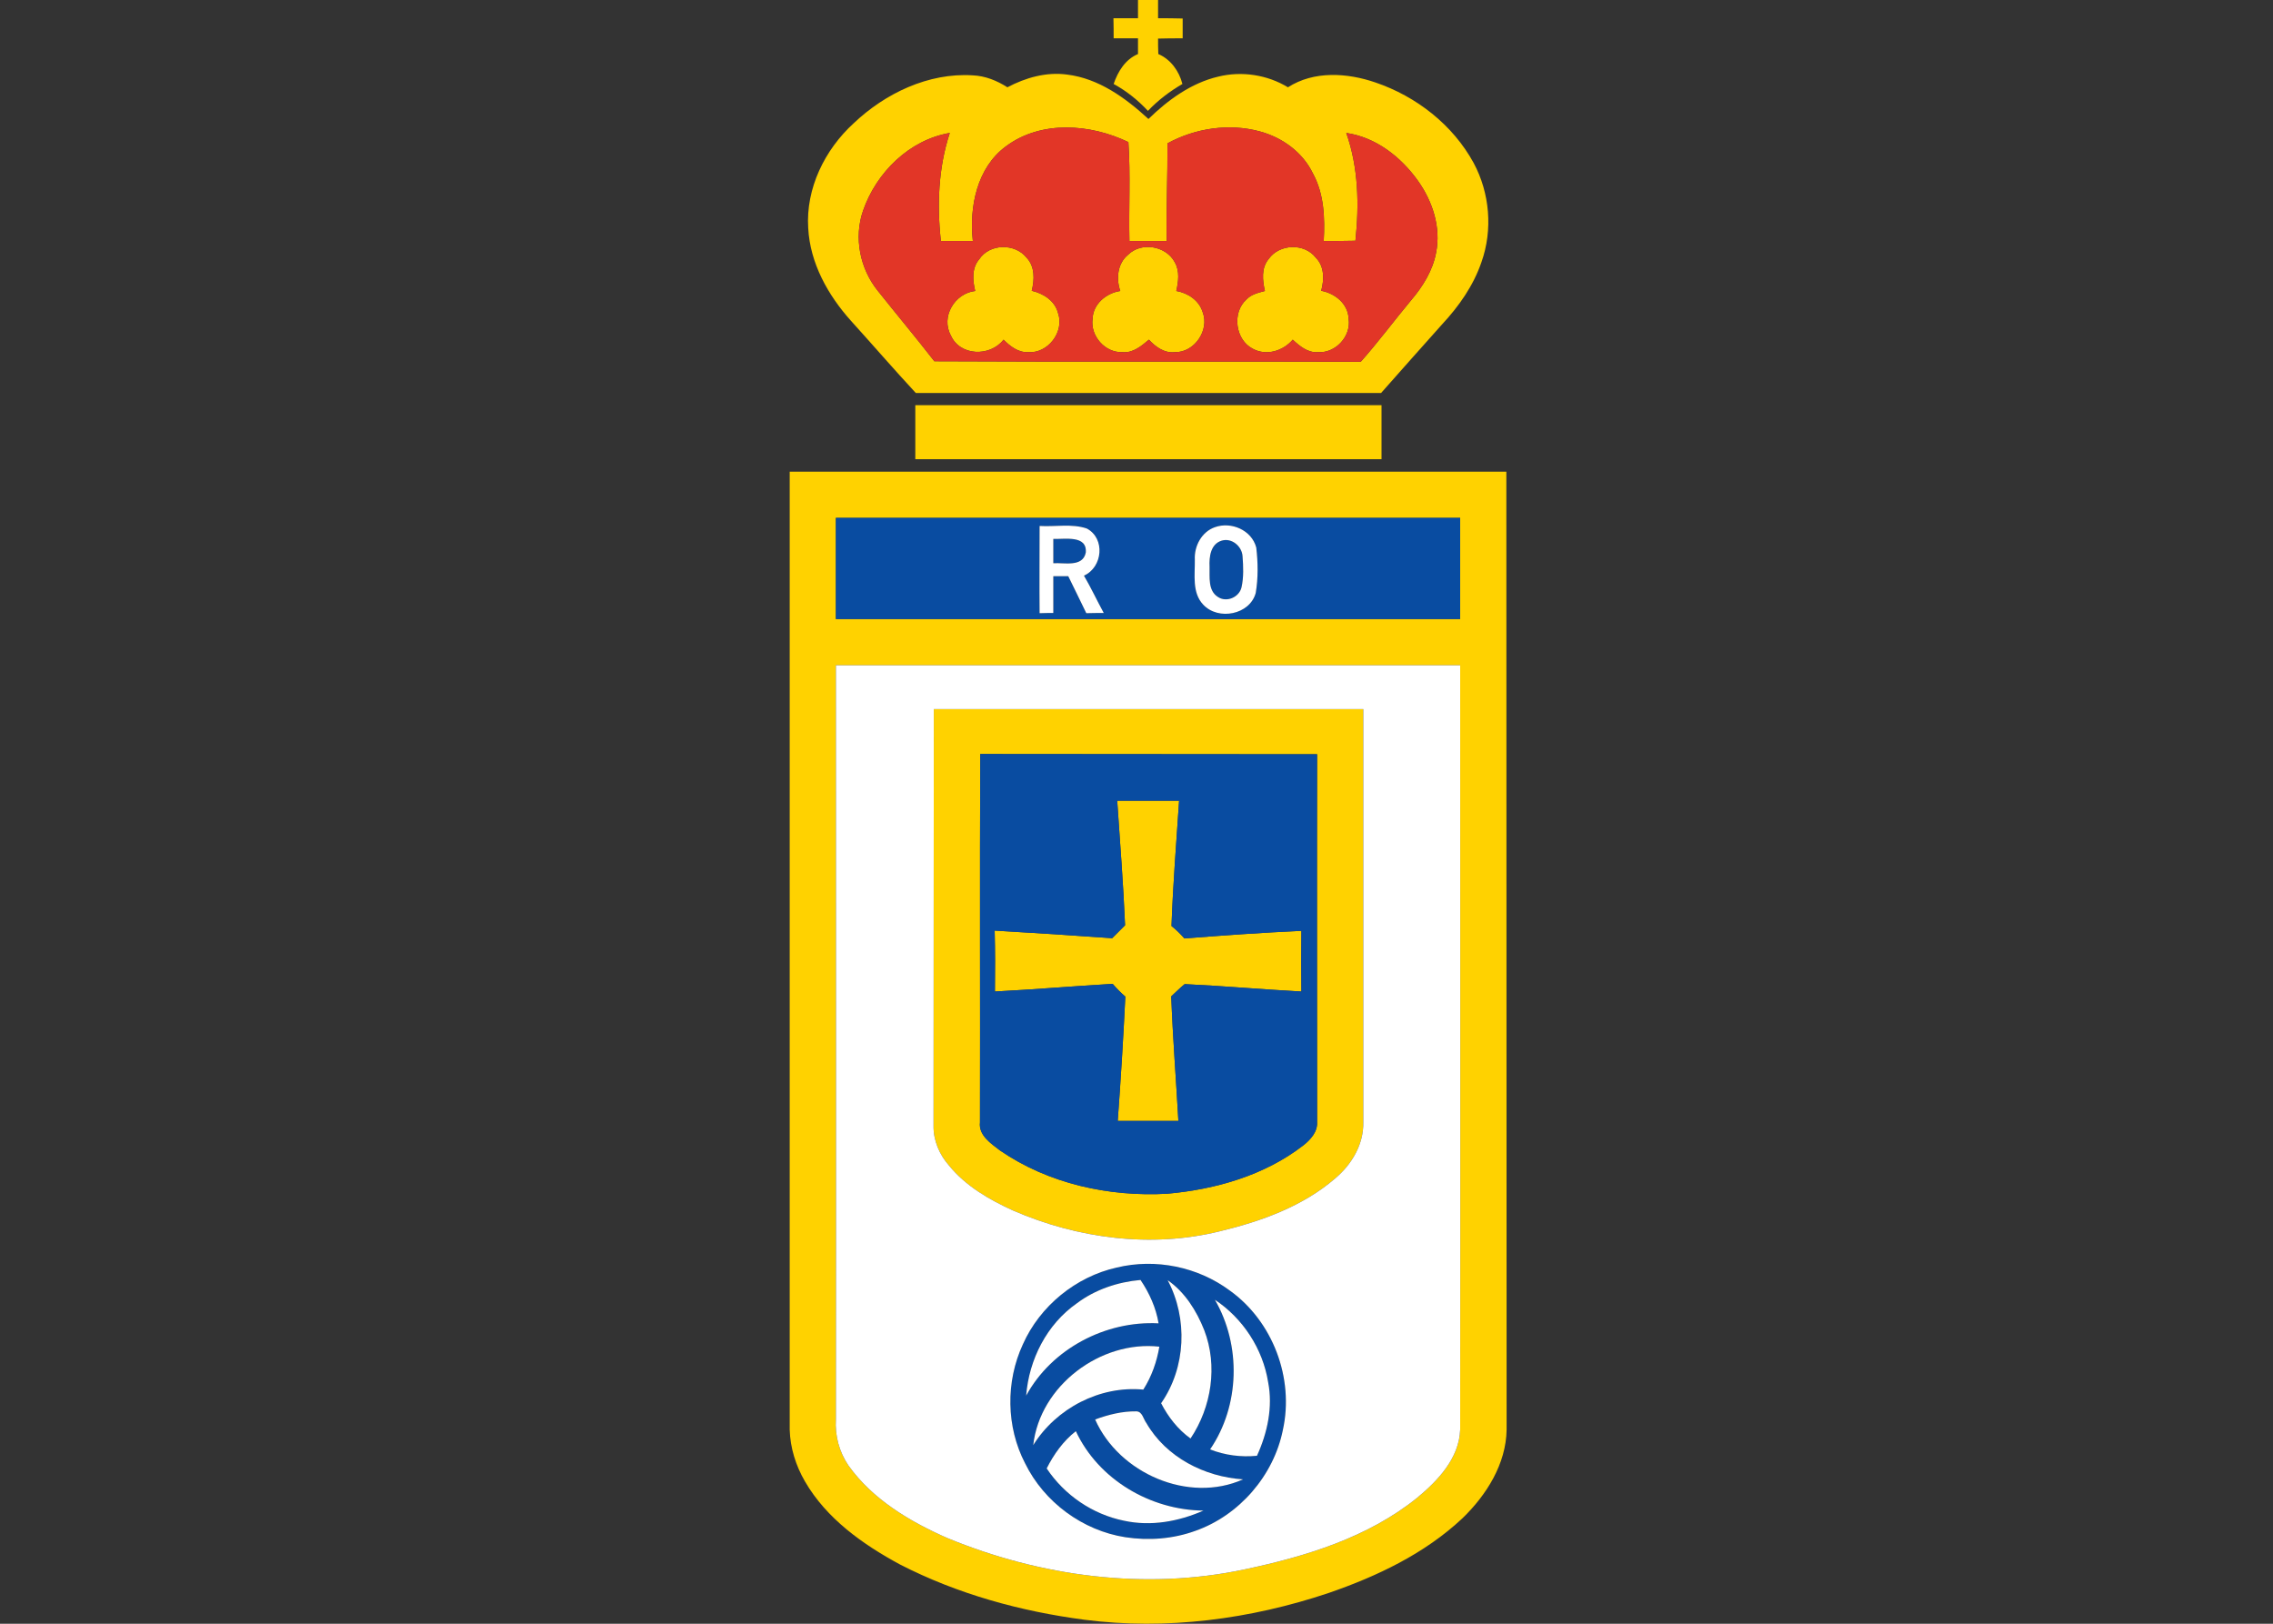 <?xml version="1.0" encoding="UTF-8"?>
<svg xmlns="http://www.w3.org/2000/svg" xmlns:xlink="http://www.w3.org/1999/xlink" width="35pt" height="25pt" viewBox="0 0 35 25" version="1.1">
<rect x="0" y="0" width="35" height="25" fill="#333333" stroke="none"/>
<g id="surface1">
<path style=" stroke:none;fill-rule:nonzero;fill:rgb(100%,82.353%,0%);fill-opacity:1;" d="M 17.523 0 C 17.625 0 17.73 0 17.832 0 C 17.832 0.094 17.832 0.188 17.832 0.281 C 17.957 0.281 18.082 0.281 18.211 0.285 C 18.211 0.387 18.211 0.488 18.211 0.59 C 18.082 0.59 17.957 0.59 17.832 0.594 C 17.832 0.672 17.832 0.754 17.836 0.832 C 18.027 0.914 18.156 1.094 18.207 1.293 C 18.012 1.406 17.832 1.543 17.676 1.707 C 17.523 1.543 17.348 1.402 17.148 1.293 C 17.215 1.098 17.328 0.914 17.523 0.832 C 17.523 0.75 17.523 0.672 17.523 0.59 C 17.398 0.59 17.273 0.59 17.148 0.59 C 17.148 0.488 17.148 0.387 17.145 0.281 C 17.273 0.281 17.398 0.281 17.523 0.281 C 17.523 0.188 17.523 0.094 17.523 0 Z M 17.523 0 "/>
<path style=" stroke:none;fill-rule:nonzero;fill:rgb(100%,82.353%,0%);fill-opacity:1;" d="M 13.145 1.898 C 13.629 1.438 14.297 1.117 14.977 1.16 C 15.172 1.168 15.352 1.242 15.512 1.344 C 15.793 1.195 16.113 1.105 16.43 1.148 C 16.918 1.207 17.332 1.508 17.684 1.832 C 17.984 1.539 18.344 1.277 18.758 1.18 C 19.121 1.09 19.516 1.152 19.832 1.344 C 20.234 1.086 20.746 1.121 21.18 1.27 C 21.809 1.484 22.371 1.922 22.691 2.508 C 22.941 2.973 22.988 3.539 22.812 4.035 C 22.688 4.398 22.465 4.715 22.207 4.992 C 21.895 5.344 21.578 5.695 21.266 6.051 C 18.879 6.051 16.488 6.051 14.102 6.051 C 13.762 5.684 13.438 5.309 13.105 4.941 C 12.75 4.547 12.473 4.051 12.445 3.512 C 12.406 2.902 12.699 2.305 13.145 1.898 M 15.488 2.254 C 15.043 2.582 14.922 3.188 14.98 3.711 C 14.816 3.711 14.652 3.711 14.488 3.711 C 14.426 3.156 14.449 2.582 14.625 2.047 C 14.004 2.152 13.492 2.656 13.289 3.246 C 13.145 3.66 13.242 4.137 13.516 4.477 C 13.805 4.84 14.102 5.195 14.387 5.562 C 16.578 5.574 18.766 5.562 20.953 5.57 C 21.223 5.266 21.469 4.934 21.73 4.621 C 21.91 4.41 22.062 4.164 22.113 3.891 C 22.191 3.5 22.059 3.098 21.832 2.781 C 21.57 2.414 21.184 2.113 20.73 2.047 C 20.918 2.578 20.93 3.152 20.871 3.707 C 20.707 3.711 20.543 3.711 20.383 3.711 C 20.402 3.359 20.391 2.988 20.215 2.668 C 20.059 2.344 19.746 2.117 19.398 2.023 C 18.926 1.895 18.406 1.973 17.977 2.207 C 17.98 2.707 17.957 3.207 17.965 3.711 C 17.773 3.711 17.582 3.711 17.391 3.711 C 17.379 3.203 17.41 2.695 17.375 2.188 C 16.789 1.906 16.031 1.848 15.488 2.254 Z M 15.488 2.254 "/>
<path style=" stroke:none;fill-rule:nonzero;fill:rgb(100%,82.353%,0%);fill-opacity:1;" d="M 15.078 3.992 C 15.238 3.75 15.625 3.742 15.805 3.965 C 15.938 4.102 15.93 4.305 15.887 4.477 C 16.07 4.52 16.246 4.633 16.293 4.824 C 16.391 5.109 16.137 5.445 15.832 5.422 C 15.68 5.43 15.555 5.332 15.453 5.23 C 15.246 5.496 14.781 5.484 14.641 5.164 C 14.484 4.879 14.699 4.516 15.016 4.48 C 14.977 4.316 14.961 4.129 15.078 3.992 Z M 15.078 3.992 "/>
<path style=" stroke:none;fill-rule:nonzero;fill:rgb(100%,82.353%,0%);fill-opacity:1;" d="M 17.371 3.922 C 17.574 3.719 17.957 3.785 18.09 4.039 C 18.168 4.176 18.145 4.336 18.113 4.48 C 18.293 4.512 18.465 4.625 18.52 4.809 C 18.625 5.086 18.391 5.43 18.09 5.422 C 17.93 5.441 17.793 5.34 17.691 5.23 C 17.574 5.328 17.445 5.438 17.285 5.422 C 17.016 5.434 16.785 5.172 16.824 4.906 C 16.832 4.68 17.035 4.512 17.25 4.48 C 17.184 4.289 17.207 4.055 17.371 3.922 Z M 17.371 3.922 "/>
<path style=" stroke:none;fill-rule:nonzero;fill:rgb(100%,82.353%,0%);fill-opacity:1;" d="M 19.535 3.988 C 19.699 3.754 20.086 3.738 20.262 3.969 C 20.395 4.102 20.391 4.305 20.344 4.477 C 20.555 4.516 20.758 4.676 20.766 4.906 C 20.809 5.176 20.566 5.441 20.293 5.422 C 20.137 5.434 20.012 5.328 19.906 5.23 C 19.758 5.402 19.504 5.484 19.293 5.371 C 19.02 5.234 18.969 4.812 19.191 4.613 C 19.266 4.531 19.375 4.508 19.477 4.48 C 19.441 4.316 19.418 4.129 19.535 3.988 Z M 19.535 3.988 "/>
<path style=" stroke:none;fill-rule:nonzero;fill:rgb(100%,82.353%,0%);fill-opacity:1;" d="M 14.094 6.238 C 16.488 6.238 18.883 6.238 21.273 6.238 C 21.273 6.516 21.273 6.793 21.273 7.07 C 18.883 7.07 16.488 7.07 14.094 7.07 C 14.094 6.793 14.094 6.516 14.094 6.238 Z M 14.094 6.238 "/>
<path style=" stroke:none;fill-rule:nonzero;fill:rgb(100%,82.353%,0%);fill-opacity:1;" d="M 12.16 7.262 C 15.84 7.262 19.516 7.262 23.195 7.262 C 23.199 12.176 23.195 17.094 23.199 22.012 C 23.191 22.539 22.891 23.016 22.52 23.375 C 21.938 23.922 21.203 24.27 20.457 24.527 C 19.254 24.93 17.961 25.102 16.695 24.938 C 15.715 24.809 14.746 24.543 13.863 24.09 C 13.289 23.781 12.727 23.383 12.395 22.809 C 12.254 22.566 12.168 22.293 12.16 22.012 C 12.16 17.094 12.16 12.18 12.16 7.262 M 12.871 7.973 C 12.871 8.492 12.871 9.012 12.871 9.531 C 16.074 9.531 19.281 9.531 22.484 9.531 C 22.484 9.012 22.484 8.492 22.484 7.973 C 19.281 7.973 16.074 7.973 12.871 7.973 M 12.871 10.242 C 12.871 14.113 12.875 17.98 12.871 21.852 C 12.855 22.102 12.922 22.355 13.066 22.566 C 13.438 23.086 14.008 23.426 14.586 23.68 C 16.02 24.273 17.633 24.488 19.16 24.164 C 20.105 23.965 21.066 23.672 21.824 23.059 C 22.145 22.793 22.469 22.449 22.484 22.012 C 22.488 18.09 22.484 14.168 22.484 10.242 C 19.281 10.242 16.078 10.242 12.871 10.242 Z M 12.871 10.242 "/>
<path style=" stroke:none;fill-rule:nonzero;fill:rgb(100%,82.353%,0%);fill-opacity:1;" d="M 14.379 10.918 C 16.582 10.918 18.789 10.918 20.992 10.918 C 20.992 13.039 20.992 15.156 20.992 17.277 C 21 17.617 20.816 17.926 20.562 18.141 C 20.062 18.574 19.418 18.805 18.785 18.957 C 17.727 19.219 16.594 19.07 15.598 18.637 C 15.23 18.469 14.871 18.262 14.613 17.945 C 14.465 17.777 14.371 17.559 14.375 17.332 C 14.379 15.191 14.375 13.055 14.379 10.918 M 15.09 17.281 C 15.066 17.48 15.258 17.605 15.395 17.711 C 16.145 18.227 17.078 18.43 17.977 18.379 C 18.719 18.312 19.469 18.098 20.066 17.637 C 20.176 17.551 20.289 17.43 20.281 17.277 C 20.281 15.387 20.277 13.5 20.281 11.613 C 18.551 11.609 16.82 11.613 15.094 11.609 C 15.086 13.5 15.094 15.391 15.09 17.281 Z M 15.09 17.281 "/>
<path style=" stroke:none;fill-rule:nonzero;fill:rgb(100%,82.353%,0%);fill-opacity:1;" d="M 17.203 12.328 C 17.523 12.328 17.84 12.328 18.156 12.328 C 18.113 12.973 18.062 13.613 18.039 14.258 C 18.109 14.312 18.176 14.379 18.238 14.449 C 18.836 14.402 19.438 14.359 20.039 14.332 C 20.035 14.645 20.035 14.953 20.039 15.266 C 19.438 15.234 18.84 15.18 18.242 15.152 C 18.168 15.211 18.105 15.277 18.035 15.34 C 18.059 15.98 18.109 16.617 18.145 17.258 C 17.832 17.258 17.52 17.258 17.211 17.258 C 17.258 16.621 17.297 15.984 17.328 15.344 C 17.258 15.285 17.195 15.219 17.133 15.148 C 16.527 15.184 15.926 15.234 15.32 15.266 C 15.324 14.953 15.324 14.641 15.316 14.328 C 15.922 14.363 16.523 14.402 17.125 14.445 C 17.191 14.379 17.258 14.312 17.324 14.246 C 17.297 13.605 17.246 12.969 17.203 12.328 Z M 17.203 12.328 "/>
<path style=" stroke:none;fill-rule:nonzero;fill:rgb(88.627%,21.176%,15.294%);fill-opacity:1;" d="M 15.488 2.254 C 16.031 1.848 16.789 1.906 17.375 2.188 C 17.41 2.695 17.379 3.203 17.391 3.711 C 17.582 3.711 17.773 3.711 17.965 3.711 C 17.957 3.207 17.98 2.707 17.977 2.207 C 18.406 1.973 18.926 1.895 19.398 2.023 C 19.746 2.117 20.059 2.344 20.215 2.668 C 20.391 2.988 20.402 3.359 20.383 3.711 C 20.543 3.711 20.707 3.711 20.871 3.707 C 20.93 3.152 20.918 2.578 20.73 2.047 C 21.184 2.113 21.57 2.414 21.832 2.781 C 22.059 3.098 22.191 3.5 22.113 3.891 C 22.062 4.164 21.91 4.41 21.73 4.621 C 21.469 4.934 21.223 5.266 20.953 5.57 C 18.766 5.562 16.578 5.574 14.387 5.562 C 14.102 5.195 13.805 4.84 13.516 4.477 C 13.242 4.137 13.145 3.66 13.289 3.246 C 13.492 2.656 14.004 2.152 14.625 2.047 C 14.449 2.582 14.426 3.156 14.488 3.711 C 14.652 3.711 14.816 3.711 14.98 3.711 C 14.922 3.188 15.043 2.582 15.488 2.254 M 15.078 3.992 C 14.961 4.129 14.977 4.316 15.016 4.48 C 14.699 4.516 14.484 4.879 14.641 5.164 C 14.781 5.484 15.246 5.496 15.453 5.23 C 15.555 5.332 15.68 5.43 15.832 5.422 C 16.137 5.445 16.391 5.109 16.293 4.824 C 16.246 4.633 16.07 4.52 15.887 4.477 C 15.93 4.305 15.938 4.102 15.805 3.965 C 15.625 3.742 15.238 3.75 15.078 3.992 M 17.371 3.922 C 17.207 4.055 17.184 4.289 17.25 4.48 C 17.035 4.512 16.832 4.68 16.824 4.906 C 16.785 5.172 17.016 5.434 17.285 5.422 C 17.445 5.438 17.574 5.328 17.691 5.23 C 17.793 5.34 17.93 5.441 18.09 5.422 C 18.391 5.43 18.625 5.086 18.52 4.809 C 18.465 4.625 18.293 4.512 18.113 4.48 C 18.145 4.336 18.168 4.176 18.09 4.039 C 17.957 3.785 17.574 3.719 17.371 3.922 M 19.535 3.988 C 19.418 4.129 19.441 4.316 19.477 4.48 C 19.375 4.508 19.266 4.531 19.191 4.613 C 18.969 4.812 19.02 5.234 19.293 5.371 C 19.504 5.484 19.758 5.402 19.906 5.23 C 20.012 5.328 20.137 5.434 20.293 5.422 C 20.566 5.441 20.809 5.176 20.766 4.906 C 20.758 4.676 20.555 4.516 20.344 4.477 C 20.391 4.305 20.395 4.102 20.262 3.969 C 20.086 3.738 19.699 3.754 19.535 3.988 Z M 19.535 3.988 "/>
<path style=" stroke:none;fill-rule:nonzero;fill:rgb(3.529%,29.804%,63.137%);fill-opacity:1;" d="M 12.871 7.973 C 16.074 7.973 19.281 7.973 22.484 7.973 C 22.484 8.492 22.484 9.012 22.484 9.531 C 19.281 9.531 16.074 9.531 12.871 9.531 C 12.871 9.012 12.871 8.492 12.871 7.973 M 16.008 8.098 C 16.008 8.543 16.004 8.992 16.008 9.441 C 16.062 9.438 16.168 9.438 16.219 9.438 C 16.219 9.25 16.219 9.059 16.219 8.871 C 16.297 8.871 16.375 8.871 16.449 8.871 C 16.543 9.059 16.633 9.25 16.727 9.441 C 16.816 9.438 16.906 9.438 16.996 9.438 C 16.891 9.246 16.801 9.051 16.691 8.863 C 16.98 8.734 17.023 8.289 16.734 8.137 C 16.504 8.059 16.25 8.113 16.008 8.098 M 18.707 8.117 C 18.504 8.188 18.387 8.406 18.398 8.617 C 18.402 8.848 18.352 9.125 18.527 9.309 C 18.758 9.559 19.246 9.465 19.336 9.129 C 19.375 8.898 19.371 8.66 19.344 8.43 C 19.273 8.16 18.957 8.027 18.707 8.117 Z M 18.707 8.117 "/>
<path style=" stroke:none;fill-rule:nonzero;fill:rgb(3.529%,29.804%,63.137%);fill-opacity:1;" d="M 16.219 8.297 C 16.395 8.305 16.742 8.234 16.719 8.508 C 16.672 8.738 16.387 8.66 16.219 8.672 C 16.219 8.547 16.219 8.422 16.219 8.297 Z M 16.219 8.297 "/>
<path style=" stroke:none;fill-rule:nonzero;fill:rgb(3.529%,29.804%,63.137%);fill-opacity:1;" d="M 18.812 8.324 C 18.965 8.277 19.125 8.41 19.133 8.566 C 19.145 8.723 19.152 8.887 19.117 9.043 C 19.082 9.195 18.887 9.281 18.754 9.191 C 18.598 9.094 18.629 8.883 18.625 8.727 C 18.617 8.574 18.641 8.375 18.812 8.324 Z M 18.812 8.324 "/>
<path style=" stroke:none;fill-rule:nonzero;fill:rgb(3.529%,29.804%,63.137%);fill-opacity:1;" d="M 15.09 17.281 C 15.094 15.391 15.086 13.5 15.094 11.609 C 16.82 11.613 18.551 11.609 20.281 11.613 C 20.277 13.5 20.281 15.387 20.281 17.277 C 20.289 17.43 20.176 17.551 20.066 17.637 C 19.469 18.098 18.719 18.312 17.977 18.379 C 17.078 18.43 16.145 18.227 15.395 17.711 C 15.258 17.605 15.066 17.48 15.09 17.281 M 17.203 12.328 C 17.246 12.969 17.297 13.605 17.324 14.246 C 17.258 14.312 17.191 14.379 17.125 14.445 C 16.523 14.402 15.922 14.363 15.316 14.328 C 15.324 14.641 15.324 14.953 15.32 15.266 C 15.926 15.234 16.527 15.184 17.133 15.148 C 17.195 15.219 17.258 15.285 17.328 15.344 C 17.297 15.984 17.258 16.621 17.211 17.258 C 17.52 17.258 17.832 17.258 18.145 17.258 C 18.109 16.617 18.059 15.98 18.035 15.34 C 18.105 15.277 18.168 15.211 18.242 15.152 C 18.84 15.18 19.438 15.234 20.039 15.266 C 20.035 14.953 20.035 14.645 20.039 14.332 C 19.438 14.359 18.836 14.402 18.238 14.449 C 18.176 14.379 18.109 14.312 18.039 14.258 C 18.062 13.613 18.113 12.973 18.156 12.328 C 17.84 12.328 17.523 12.328 17.203 12.328 Z M 17.203 12.328 "/>
<path style=" stroke:none;fill-rule:nonzero;fill:rgb(3.529%,29.804%,63.137%);fill-opacity:1;" d="M 17.195 19.516 C 17.793 19.371 18.445 19.504 18.938 19.871 C 19.598 20.344 19.93 21.219 19.754 22.016 C 19.613 22.719 19.082 23.332 18.406 23.57 C 18.062 23.695 17.688 23.723 17.328 23.668 C 16.672 23.566 16.078 23.129 15.785 22.531 C 15.492 21.969 15.484 21.273 15.75 20.699 C 16.012 20.109 16.566 19.656 17.195 19.516 M 16.582 20.066 C 16.117 20.391 15.844 20.934 15.801 21.488 C 16.195 20.766 17.023 20.332 17.84 20.375 C 17.801 20.137 17.699 19.91 17.562 19.707 C 17.211 19.738 16.863 19.855 16.582 20.066 M 17.98 19.711 C 18.293 20.301 18.262 21.055 17.879 21.605 C 17.988 21.816 18.137 22.008 18.332 22.148 C 18.656 21.664 18.754 21.027 18.543 20.48 C 18.426 20.184 18.246 19.895 17.98 19.711 M 18.707 20.012 C 19.113 20.711 19.094 21.641 18.633 22.316 C 18.863 22.406 19.109 22.438 19.355 22.414 C 19.516 22.062 19.602 21.664 19.527 21.281 C 19.445 20.766 19.137 20.297 18.707 20.012 M 15.91 22.25 C 16.266 21.68 16.938 21.332 17.605 21.395 C 17.734 21.191 17.812 20.969 17.852 20.734 C 16.945 20.633 16.012 21.336 15.91 22.25 M 16.863 21.855 C 17.23 22.684 18.301 23.152 19.141 22.777 C 18.547 22.738 17.957 22.438 17.652 21.91 C 17.605 21.848 17.59 21.73 17.496 21.73 C 17.277 21.727 17.066 21.781 16.863 21.855 M 16.117 22.609 C 16.391 23.02 16.824 23.316 17.309 23.414 C 17.723 23.504 18.148 23.426 18.531 23.258 C 17.715 23.25 16.914 22.781 16.566 22.035 C 16.371 22.188 16.227 22.391 16.117 22.609 Z M 16.117 22.609 "/>
<path style=" stroke:none;fill-rule:nonzero;fill:rgb(100%,100%,100%);fill-opacity:1;" d="M 16.008 8.098 C 16.25 8.113 16.504 8.059 16.734 8.137 C 17.023 8.289 16.98 8.734 16.691 8.863 C 16.801 9.051 16.891 9.246 16.996 9.438 C 16.906 9.438 16.816 9.438 16.727 9.441 C 16.633 9.25 16.543 9.059 16.449 8.871 C 16.375 8.871 16.297 8.871 16.219 8.871 C 16.219 9.059 16.219 9.25 16.219 9.438 C 16.168 9.438 16.062 9.438 16.008 9.441 C 16.004 8.992 16.008 8.543 16.008 8.098 M 16.219 8.297 C 16.219 8.422 16.219 8.547 16.219 8.672 C 16.387 8.66 16.672 8.738 16.719 8.508 C 16.742 8.234 16.395 8.305 16.219 8.297 Z M 16.219 8.297 "/>
<path style=" stroke:none;fill-rule:nonzero;fill:rgb(100%,100%,100%);fill-opacity:1;" d="M 18.707 8.117 C 18.957 8.027 19.273 8.16 19.344 8.43 C 19.371 8.66 19.375 8.898 19.336 9.129 C 19.246 9.465 18.758 9.559 18.527 9.309 C 18.352 9.125 18.402 8.848 18.398 8.617 C 18.387 8.406 18.504 8.188 18.707 8.117 M 18.812 8.324 C 18.641 8.375 18.617 8.574 18.625 8.727 C 18.629 8.883 18.598 9.094 18.754 9.191 C 18.887 9.281 19.082 9.195 19.117 9.043 C 19.152 8.887 19.145 8.723 19.133 8.566 C 19.125 8.41 18.965 8.277 18.812 8.324 Z M 18.812 8.324 "/>
<path style=" stroke:none;fill-rule:nonzero;fill:rgb(100%,100%,100%);fill-opacity:1;" d="M 12.871 10.242 C 16.078 10.242 19.281 10.242 22.484 10.242 C 22.484 14.168 22.488 18.09 22.484 22.012 C 22.469 22.449 22.145 22.793 21.824 23.059 C 21.066 23.672 20.105 23.965 19.16 24.164 C 17.633 24.488 16.02 24.273 14.586 23.68 C 14.008 23.426 13.438 23.086 13.066 22.566 C 12.922 22.355 12.855 22.102 12.871 21.852 C 12.875 17.98 12.871 14.113 12.871 10.242 M 14.379 10.918 C 14.375 13.055 14.379 15.191 14.375 17.332 C 14.371 17.559 14.465 17.777 14.613 17.945 C 14.871 18.262 15.23 18.469 15.598 18.637 C 16.594 19.07 17.727 19.219 18.785 18.957 C 19.418 18.805 20.062 18.574 20.562 18.141 C 20.816 17.926 21 17.617 20.992 17.277 C 20.992 15.156 20.992 13.039 20.992 10.918 C 18.789 10.918 16.582 10.918 14.379 10.918 M 17.195 19.516 C 16.566 19.656 16.012 20.109 15.75 20.699 C 15.484 21.273 15.492 21.969 15.785 22.531 C 16.078 23.129 16.672 23.566 17.328 23.668 C 17.688 23.723 18.062 23.695 18.406 23.57 C 19.082 23.332 19.613 22.719 19.754 22.016 C 19.93 21.219 19.598 20.344 18.938 19.871 C 18.445 19.504 17.793 19.371 17.195 19.516 Z M 17.195 19.516 "/>
<path style=" stroke:none;fill-rule:nonzero;fill:rgb(100%,100%,100%);fill-opacity:1;" d="M 16.582 20.066 C 16.863 19.855 17.211 19.738 17.562 19.707 C 17.699 19.91 17.801 20.137 17.84 20.375 C 17.023 20.332 16.195 20.766 15.801 21.488 C 15.844 20.934 16.117 20.391 16.582 20.066 Z M 16.582 20.066 "/>
<path style=" stroke:none;fill-rule:nonzero;fill:rgb(100%,100%,100%);fill-opacity:1;" d="M 17.98 19.711 C 18.246 19.895 18.426 20.184 18.543 20.48 C 18.754 21.027 18.656 21.664 18.332 22.148 C 18.137 22.008 17.988 21.816 17.879 21.605 C 18.262 21.055 18.293 20.301 17.98 19.711 Z M 17.98 19.711 "/>
<path style=" stroke:none;fill-rule:nonzero;fill:rgb(100%,100%,100%);fill-opacity:1;" d="M 18.707 20.012 C 19.137 20.297 19.445 20.766 19.527 21.281 C 19.602 21.664 19.516 22.062 19.355 22.414 C 19.109 22.438 18.863 22.406 18.633 22.316 C 19.094 21.641 19.113 20.711 18.707 20.012 Z M 18.707 20.012 "/>
<path style=" stroke:none;fill-rule:nonzero;fill:rgb(100%,100%,100%);fill-opacity:1;" d="M 15.91 22.25 C 16.012 21.336 16.945 20.633 17.852 20.734 C 17.812 20.969 17.734 21.191 17.605 21.395 C 16.938 21.332 16.266 21.68 15.91 22.25 Z M 15.91 22.25 "/>
<path style=" stroke:none;fill-rule:nonzero;fill:rgb(100%,100%,100%);fill-opacity:1;" d="M 16.863 21.855 C 17.066 21.781 17.277 21.727 17.496 21.73 C 17.59 21.73 17.605 21.848 17.652 21.91 C 17.957 22.438 18.547 22.738 19.141 22.777 C 18.301 23.152 17.23 22.684 16.863 21.855 Z M 16.863 21.855 "/>
<path style=" stroke:none;fill-rule:nonzero;fill:rgb(100%,100%,100%);fill-opacity:1;" d="M 16.117 22.609 C 16.227 22.391 16.371 22.188 16.566 22.035 C 16.914 22.781 17.715 23.25 18.531 23.258 C 18.148 23.426 17.723 23.504 17.309 23.414 C 16.824 23.316 16.391 23.02 16.117 22.609 Z M 16.117 22.609 "/>
</g>
</svg>
